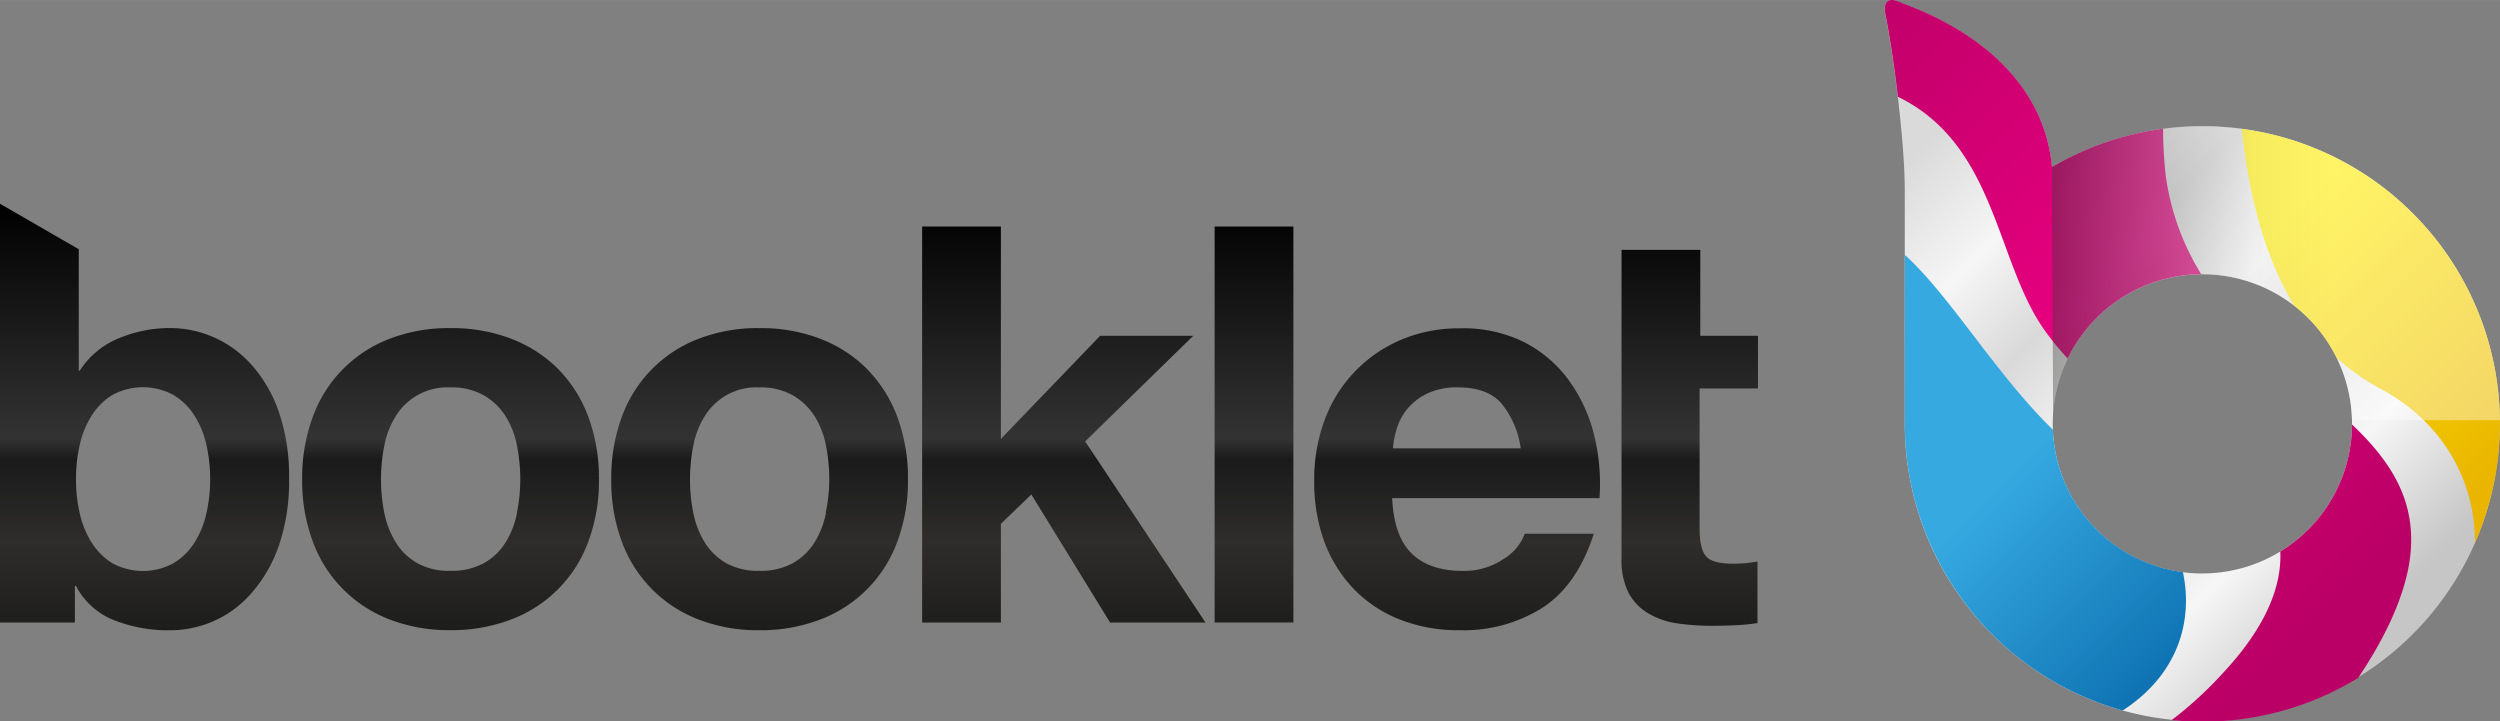 <svg xmlns="http://www.w3.org/2000/svg" xmlns:xlink="http://www.w3.org/1999/xlink" width="127.66mm" height="36.84mm" viewBox="0 0 361.88 104.42"><rect x="0" y="0" width="361.88" height="104.42" fill="#808080" stroke="none"/><script xmlns=""/><defs><style>.a{isolation:isolate;}.b{fill:url(#a);}.c{fill:url(#b);}.d{fill:url(#c);}.e{fill:url(#d);}.f{fill:url(#e);}.g{opacity:0.4;mix-blend-mode:multiply;fill:url(#f);}</style><linearGradient id="a" x1="157.58" y1="112.34" x2="157.58" y2="50.59" gradientUnits="userSpaceOnUse"><stop offset="0" stop-color="#1d1d1b"/><stop offset="0.21" stop-color="#2e2d2c"/><stop offset="0.4" stop-color="#1a1a1a"/><stop offset="0.45" stop-color="#333"/><stop offset="1"/></linearGradient><linearGradient id="b" x1="308.8" y1="42.08" x2="375.66" y2="108.94" gradientUnits="userSpaceOnUse"><stop offset="0" stop-color="#dadada"/><stop offset="0.18" stop-color="#f6f6f6"/><stop offset="0.33" stop-color="#d9d9d9"/><stop offset="0.49" stop-color="#f6f6f6"/><stop offset="0.62" stop-color="#dadada"/><stop offset="0.79" stop-color="#f6f6f6"/><stop offset="1" stop-color="#c6c6c6"/></linearGradient><linearGradient id="c" x1="347.62" y1="39.35" x2="394.48" y2="86.21" gradientUnits="userSpaceOnUse"><stop offset="0.28" stop-color="#ffed00"/><stop offset="1" stop-color="#eab500"/></linearGradient><linearGradient id="d" x1="305.2" y1="78.2" x2="354.32" y2="127.33" gradientUnits="userSpaceOnUse"><stop offset="0.28" stop-color="#36a9e1"/><stop offset="1" stop-color="#005ea1"/></linearGradient><linearGradient id="e" x1="286.06" y1="24.49" x2="369.04" y2="107.48" gradientUnits="userSpaceOnUse"><stop offset="0" stop-color="#ba0066"/><stop offset="0.52" stop-color="#e6007e"/><stop offset="1" stop-color="#ba0066"/></linearGradient><linearGradient id="f" x1="327.41" y1="60.65" x2="392.24" y2="60.65" gradientUnits="userSpaceOnUse"><stop offset="0" stop-color="#3c3c3b"/><stop offset="0.45" stop-color="#eaeaea"/><stop offset="0.63" stop-color="#fff"/></linearGradient></defs><title>booklet-logo</title><g class="a"><path class="b" d="M111.21,74.57a19.36,19.36,0,0,0-6.78-4.41,24,24,0,0,0-8.87-1.56,23.69,23.69,0,0,0-8.83,1.56A19,19,0,0,0,75.64,81.47a25.48,25.48,0,0,0-1.53,9,25.13,25.13,0,0,0,1.53,9,19.05,19.05,0,0,0,11.08,11.28,23.69,23.69,0,0,0,8.83,1.57,24,24,0,0,0,8.87-1.57,19,19,0,0,0,11.12-11.28,25.14,25.14,0,0,0,1.53-9,25.49,25.49,0,0,0-1.53-9A19.46,19.46,0,0,0,111.21,74.57Zm-6,20.79a12.93,12.93,0,0,1-1.65,4.25,8.66,8.66,0,0,1-3.13,3,9.65,9.65,0,0,1-4.86,1.12,9.42,9.42,0,0,1-4.82-1.12,8.75,8.75,0,0,1-3.09-3A12.91,12.91,0,0,1,86,95.36a24.27,24.27,0,0,1-.48-4.86,24.9,24.9,0,0,1,.48-4.9,12.51,12.51,0,0,1,1.65-4.25,8.77,8.77,0,0,1,7.91-4.17,9.39,9.39,0,0,1,4.86,1.16,9.15,9.15,0,0,1,3.13,3,12.53,12.53,0,0,1,1.65,4.25,24.9,24.9,0,0,1,.48,4.9A24.27,24.27,0,0,1,105.19,95.36Zm50.72-20.79a19.36,19.36,0,0,0-6.78-4.41,24,24,0,0,0-8.87-1.56,23.69,23.69,0,0,0-8.83,1.56,19,19,0,0,0-11.08,11.32,25.48,25.48,0,0,0-1.52,9,25.13,25.13,0,0,0,1.52,9,19.05,19.05,0,0,0,11.08,11.28,23.69,23.69,0,0,0,8.83,1.57,24,24,0,0,0,8.87-1.57,19,19,0,0,0,11.12-11.28,25.14,25.14,0,0,0,1.53-9,25.49,25.49,0,0,0-1.53-9A19.46,19.46,0,0,0,155.91,74.57Zm-6,20.79a12.93,12.93,0,0,1-1.65,4.25,8.66,8.66,0,0,1-3.13,3,9.64,9.64,0,0,1-4.86,1.12,9.41,9.41,0,0,1-4.82-1.12,8.75,8.75,0,0,1-3.09-3,12.91,12.91,0,0,1-1.65-4.25,24.27,24.27,0,0,1-.48-4.86,24.9,24.9,0,0,1,.48-4.9,12.51,12.51,0,0,1,1.65-4.25,8.77,8.77,0,0,1,7.91-4.17,9.39,9.39,0,0,1,4.86,1.16,9.15,9.15,0,0,1,3.13,3,12.53,12.53,0,0,1,1.65,4.25,24.9,24.9,0,0,1,.48,4.9A24.27,24.27,0,0,1,149.89,95.36ZM203.1,69.71H189.62L175.25,84.64V53.9h-11.4v57.32h11.4V96.93l4.41-4.25,11.4,18.54h13.81L187.45,85Zm3.09,41.5h11.4V53.9h-11.4v57.32Zm51.26-35.08a18.46,18.46,0,0,0-6.46-5.5,19.73,19.73,0,0,0-9.23-2,21.5,21.5,0,0,0-8.63,1.68,20.07,20.07,0,0,0-11,11.56,24.24,24.24,0,0,0-1.52,8.67A25.26,25.26,0,0,0,222,99.33a20,20,0,0,0,4.21,6.9,18.78,18.78,0,0,0,6.66,4.5,23.19,23.19,0,0,0,8.83,1.6,21.35,21.35,0,0,0,12-3.29q5-3.29,7.38-10.68h-10a7.17,7.17,0,0,1-3.05,3.65,10.16,10.16,0,0,1-5.94,1.73q-4.82,0-7.39-2.53t-2.81-8H261.9a29.37,29.37,0,0,0-.8-9.23A22.62,22.62,0,0,0,257.44,76.13ZM232,86a13,13,0,0,1,.52-2.73A8.4,8.4,0,0,1,234,80.39a8.65,8.65,0,0,1,2.89-2.29,9.92,9.92,0,0,1,4.54-.92q4.17,0,6.22,2.25A13.18,13.18,0,0,1,250.5,86H232Zm52.84-8.67V69.71h-8.35V57.27h-11.4v44.55a10.59,10.59,0,0,0,1,5.06,7.71,7.71,0,0,0,2.85,3,11.35,11.35,0,0,0,4.17,1.45,33.35,33.35,0,0,0,5,.36q1.68,0,3.45-.08a27.26,27.26,0,0,0,3.21-.32v-8.91a18,18,0,0,1-3.53.32q-2.89,0-3.85-1t-1-3.85V77.34h8.35ZM66.69,73.81A15.82,15.82,0,0,0,55,68.59a19.15,19.15,0,0,0-7.43,1.48,12.17,12.17,0,0,0-5.66,4.7H41.77V57.18l-11.4-6.58v60.62H41.21v-5.3h0.16a10.57,10.57,0,0,0,5.46,4.94A21.39,21.39,0,0,0,55,112.34a15.81,15.81,0,0,0,6.18-1.28,15.6,15.6,0,0,0,5.5-4,20.61,20.61,0,0,0,4-6.82,28.46,28.46,0,0,0,1.53-9.83,28.47,28.47,0,0,0-1.53-9.83A20.13,20.13,0,0,0,66.69,73.81ZM60.23,95.48a13.21,13.21,0,0,1-1.77,4.26,9.11,9.11,0,0,1-3.05,2.93,9.3,9.3,0,0,1-8.71,0,9.25,9.25,0,0,1-3-2.93,13.19,13.19,0,0,1-1.77-4.26,21.8,21.8,0,0,1-.56-5,22.17,22.17,0,0,1,.56-5.06,13.2,13.2,0,0,1,1.77-4.25,9.25,9.25,0,0,1,3-2.93,9.29,9.29,0,0,1,8.71,0,9.11,9.11,0,0,1,3.05,2.93,13.22,13.22,0,0,1,1.77,4.25,22.23,22.23,0,0,1,.56,5.06A21.85,21.85,0,0,1,60.23,95.48Z" transform="translate(-30.37 -21.11)"/><path class="c" d="M349.17,39.38a42.86,42.86,0,0,0-21.79,5.92c-1.6-17.28-20.23-23.07-21.79-23.8-2-.91-2.74-0.19-2.27,2,0.77,3.59,2.77,17,2.77,25.31V82.45A43.07,43.07,0,1,0,349.17,39.38Zm0,64.74a21.66,21.66,0,1,1,21.66-21.66A21.66,21.66,0,0,1,349.17,104.11Z" transform="translate(-30.37 -21.11)"/><path class="d" d="M392.24,82.45a43.07,43.07,0,0,0-37.37-42.69c1.12,10.56,3.63,19.06,7.59,25.59a21.73,21.73,0,0,1,6.15,7.55,31.69,31.69,0,0,0,6.37,4.5c9.57,5.14,13.72,14,13.65,22.3A42.92,42.92,0,0,0,392.24,82.45Z" transform="translate(-30.37 -21.11)"/><path class="e" d="M346.35,103.92A21.66,21.66,0,0,1,327.53,83.3C319.4,75.43,312.71,64,306.1,58V82.45a43.09,43.09,0,0,0,31.53,41.5C345.63,118.77,347.87,111,346.35,103.92Z" transform="translate(-30.37 -21.11)"/><path class="f" d="M370.83,82.55a21.65,21.65,0,0,1-10.38,18.39c0.22,4.94-2,10.78-8.13,17.4a55.73,55.73,0,0,1-7.6,7,43.13,43.13,0,0,0,27-6.11c3.35-5,6.35-10.73,7.35-16.33C380.57,94.14,376.7,88.13,370.83,82.55Zm-27-36.38a61.71,61.71,0,0,1-.35-6.42,42.76,42.76,0,0,0-16.08,5.54c-1.6-17.28-20.23-23.07-21.79-23.8-2-.91-2.74-0.19-2.27,2,0.4,1.88,1.15,6.48,1.76,11.62,14.11,6.9,14.11,23.4,21,33.47A39.33,39.33,0,0,0,329.67,73,21.66,21.66,0,0,1,349,60.79,36.25,36.25,0,0,1,343.82,46.18Z" transform="translate(-30.37 -21.11)"/><path class="g" d="M349.18,39.35a42.87,42.87,0,0,0-21.78,5.91l0.16,35.85a21.66,21.66,0,0,1,43.27.82h21.41A43.07,43.07,0,0,0,349.18,39.35Z" transform="translate(-30.37 -21.11)"/></g></svg>